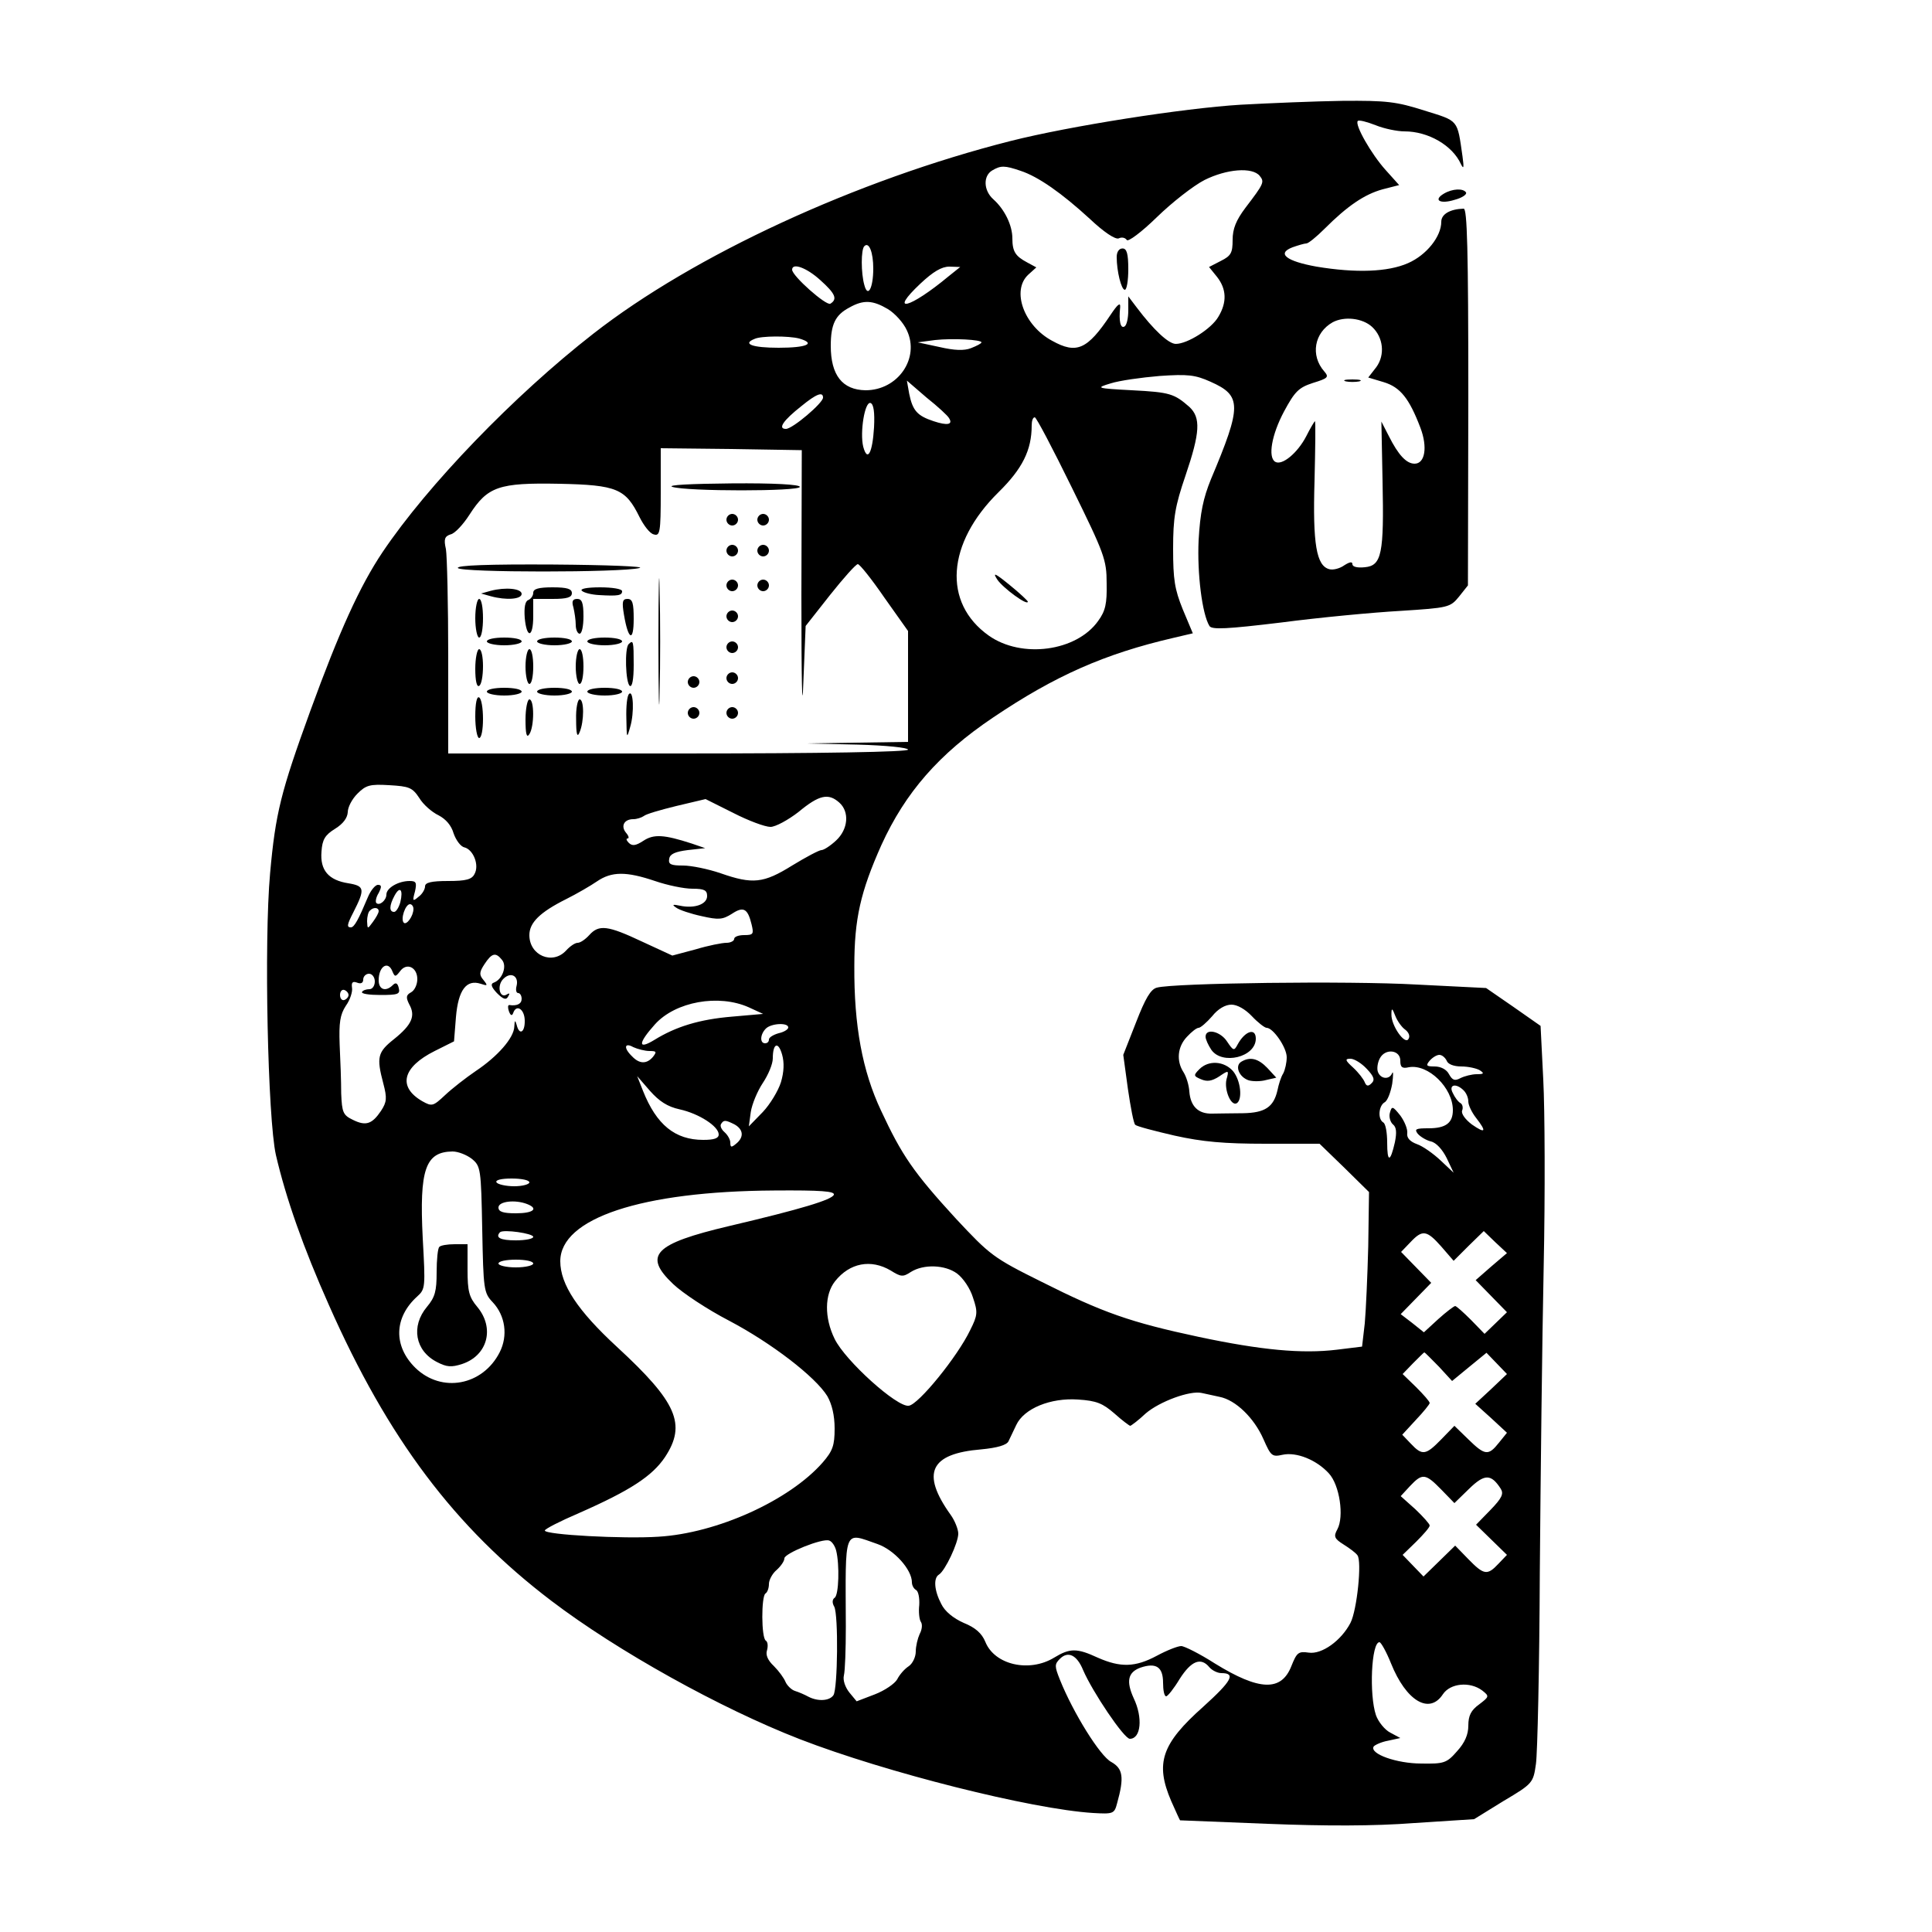 <?xml version="1.0" standalone="no"?>
<!DOCTYPE svg PUBLIC "-//W3C//DTD SVG 20010904//EN"
 "http://www.w3.org/TR/2001/REC-SVG-20010904/DTD/svg10.dtd">
<svg version="1.0" xmlns="http://www.w3.org/2000/svg"
 width="500pt" height="500pt" viewBox="0 0 500 500"
 preserveAspectRatio="xMidYMid meet">

<g transform="translate(0,500) scale(0.1,-0.1)"
fill="#000000" stroke="none">
<path d="M3211 4729 c-148 -9 -442 -55 -596 -94 -398 -101 -819 -295 -1080
-499 -204 -159 -428 -391 -545 -565 -59 -88 -112 -205 -187 -411 -76 -209 -90
-264 -104 -420 -16 -177 -6 -635 15 -729 26 -112 71 -240 137 -388 153 -346
326 -576 576 -766 171 -130 437 -278 643 -358 222 -86 599 -181 759 -191 52
-3 55 -2 62 25 19 68 15 90 -15 107 -29 15 -99 128 -133 213 -14 35 -14 40 0
54 21 21 44 10 60 -29 24 -56 106 -178 121 -178 29 0 34 55 10 105 -20 44 -15
67 17 79 41 14 59 2 59 -39 0 -19 3 -35 8 -35 4 0 20 20 35 45 30 47 55 57 77
30 7 -8 21 -15 31 -15 38 0 27 -20 -47 -87 -108 -96 -125 -146 -83 -244 12
-27 22 -49 23 -50 0 0 102 -4 226 -9 150 -6 277 -6 380 2 l155 10 76 47 c76
45 77 47 84 96 4 28 9 250 10 495 2 245 6 600 10 790 4 190 3 408 -1 485 l-7
140 -70 49 -71 49 -180 9 c-175 10 -629 4 -672 -8 -16 -4 -30 -28 -54 -90
l-33 -84 12 -88 c7 -48 15 -90 19 -93 4 -4 50 -16 102 -28 72 -16 128 -21 235
-21 l140 0 64 -62 64 -63 -2 -140 c-2 -77 -6 -167 -9 -200 l-7 -60 -65 -8
c-91 -11 -196 -1 -357 33 -178 38 -249 63 -408 143 -125 62 -133 69 -221 163
-110 120 -140 164 -194 280 -48 102 -70 219 -69 374 0 122 16 192 70 313 62
136 149 236 289 330 160 108 289 165 466 206 l51 12 -26 62 c-21 52 -25 77
-25 157 0 80 5 110 32 189 38 112 40 150 10 178 -39 34 -50 38 -148 43 -94 5
-95 6 -55 18 22 7 78 15 126 19 73 5 92 3 132 -15 81 -36 81 -62 1 -252 -20
-49 -28 -87 -32 -158 -4 -86 9 -191 28 -222 6 -10 45 -8 186 9 99 13 237 26
308 30 125 8 129 9 152 37 l23 29 1 488 c0 383 -3 487 -12 487 -35 -1 -58 -14
-58 -34 0 -38 -38 -86 -86 -107 -52 -23 -135 -26 -237 -9 -78 14 -104 34 -62
50 14 5 31 10 36 10 5 0 26 17 47 38 59 59 103 89 150 102 l43 11 -35 39 c-37
41 -81 118 -72 127 3 3 23 -2 46 -11 22 -9 56 -16 75 -16 61 0 124 -36 146
-85 7 -14 8 -9 4 20 -14 97 -9 91 -99 119 -72 23 -98 26 -212 25 -71 -1 -189
-6 -263 -10z m-570 -171 c46 -15 107 -58 179 -124 37 -35 66 -54 75 -51 8 4
17 2 21 -4 3 -6 38 20 78 59 39 38 94 81 123 96 58 29 124 34 143 11 13 -16
11 -20 -37 -83 -24 -32 -33 -54 -33 -83 0 -33 -4 -41 -30 -54 l-31 -16 21 -26
c24 -31 26 -65 3 -103 -18 -31 -80 -70 -110 -70 -19 0 -58 37 -101 94 l-22 29
0 -36 c0 -20 -4 -39 -10 -42 -10 -6 -15 14 -11 50 1 14 -7 7 -25 -20 -60 -90
-88 -102 -151 -67 -73 39 -106 130 -62 171 l21 19 -24 13 c-30 16 -38 28 -38
62 0 34 -20 75 -49 101 -26 23 -27 61 -3 75 22 13 32 13 73 -1z m-381 -253 c0
-50 -14 -77 -23 -43 -9 31 -9 93 0 101 12 12 23 -16 23 -58z m-137 -30 c39
-35 45 -49 26 -61 -11 -6 -99 72 -99 88 0 19 38 5 73 -27z m332 10 c-101 -84
-157 -98 -73 -19 33 31 55 44 75 44 l28 -1 -30 -24z m-157 -85 c18 -11 40 -35
49 -55 34 -72 -23 -155 -107 -155 -60 1 -90 39 -90 115 0 56 12 80 48 99 37
21 61 19 100 -4z m1253 -46 c29 -27 34 -72 11 -104 l-21 -27 40 -12 c43 -13
66 -42 95 -118 19 -50 12 -93 -15 -93 -21 0 -42 22 -67 72 l-19 37 3 -153 c4
-189 -2 -220 -46 -224 -19 -2 -32 1 -32 8 0 7 -7 6 -21 -3 -11 -8 -29 -13 -39
-10 -33 9 -43 64 -38 229 2 85 3 154 1 154 -1 0 -12 -18 -23 -40 -22 -42 -62
-76 -80 -65 -19 12 -9 70 23 130 28 52 38 62 75 74 39 12 42 15 29 30 -36 41
-26 100 22 127 30 16 77 11 102 -12z m-1483 -30 c45 -13 20 -24 -53 -24 -68 0
-95 10 -62 23 17 8 88 8 115 1z m472 -10 c0 -3 -12 -9 -27 -15 -18 -7 -43 -6
-82 3 l-56 12 45 6 c46 5 120 1 120 -6z m-84 -196 c11 -17 -4 -20 -40 -8 -42
14 -54 27 -63 71 l-6 34 51 -44 c29 -23 55 -47 58 -53z m-326 53 c0 -14 -79
-81 -96 -81 -22 0 -7 22 40 59 39 32 56 38 56 22z m132 -77 c-4 -66 -17 -91
-28 -50 -9 37 4 118 19 113 8 -3 11 -24 9 -63z m512 -156 c84 -171 90 -186 90
-248 1 -52 -3 -71 -22 -97 -56 -79 -198 -98 -283 -38 -120 85 -109 239 25 371
62 61 86 109 86 173 0 12 3 21 8 21 4 0 47 -82 96 -182z m-700 -278 c0 -222 2
-315 5 -227 l6 147 63 80 c35 44 67 80 72 80 5 0 36 -39 69 -87 l61 -86 0
-144 0 -143 -132 -2 -133 -2 133 -3 c76 -2 132 -8 132 -13 0 -6 -217 -10 -595
-10 l-595 0 0 249 c0 137 -3 263 -6 280 -6 26 -3 33 12 38 11 2 33 26 49 51
47 73 76 83 232 80 150 -3 172 -13 208 -86 11 -22 27 -43 37 -45 16 -5 18 5
18 109 l0 114 183 -2 182 -3 -1 -375z m-989 -525 c10 -17 33 -37 50 -45 19
-10 33 -26 39 -47 6 -17 18 -34 28 -36 23 -6 39 -46 26 -69 -7 -14 -22 -18
-68 -18 -44 0 -60 -4 -60 -14 0 -7 -7 -20 -17 -27 -15 -13 -16 -11 -9 14 5 23
3 27 -14 27 -29 0 -60 -18 -60 -35 0 -15 -18 -30 -26 -22 -3 3 -1 15 6 26 8
16 8 21 -2 21 -7 0 -19 -15 -26 -32 -24 -57 -35 -78 -44 -78 -11 0 -10 7 6 38
31 61 30 69 -12 76 -52 8 -74 34 -70 82 2 31 9 43 35 59 21 13 32 28 33 43 0
13 11 34 25 48 22 22 32 25 82 22 52 -3 60 -6 78 -33z m1087 -12 c27 -24 23
-69 -8 -98 -15 -14 -32 -25 -38 -25 -6 0 -40 -18 -76 -40 -74 -46 -102 -49
-185 -20 -32 11 -76 20 -97 20 -32 0 -39 3 -36 18 2 12 16 18 48 22 l45 5 -35
12 c-71 23 -98 25 -125 7 -20 -13 -29 -14 -38 -5 -6 6 -7 11 -3 11 5 0 3 7 -4
15 -14 17 -5 35 19 35 9 0 21 4 27 8 5 5 43 16 84 26 l76 18 72 -36 c39 -20
82 -36 96 -36 13 0 46 18 73 39 53 44 77 49 105 24z m-477 -203 c32 -11 75
-20 97 -20 31 0 38 -4 38 -19 0 -21 -32 -33 -70 -25 -19 4 -22 3 -10 -5 8 -6
38 -16 66 -22 44 -10 54 -9 78 6 30 20 41 14 51 -27 6 -25 5 -28 -19 -28 -14
0 -26 -4 -26 -10 0 -5 -9 -10 -20 -10 -11 0 -47 -7 -80 -17 l-60 -16 -78 36
c-89 42 -112 45 -137 17 -10 -11 -23 -20 -30 -20 -7 0 -20 -9 -30 -20 -35 -38
-95 -13 -95 40 0 32 27 59 95 93 28 14 64 35 80 46 38 26 76 26 150 1z m-659
-55 c-4 -14 -11 -25 -16 -25 -13 0 -13 16 1 42 14 26 23 16 15 -17z m34 -17
c0 -19 -18 -43 -25 -36 -9 9 4 48 16 48 5 0 9 -6 9 -12z m-90 -6 c0 -5 -7 -17
-15 -28 -14 -19 -14 -19 -15 2 0 11 3 24 7 27 9 10 23 9 23 -1z m319 -126 c14
-16 1 -51 -21 -59 -9 -3 -7 -11 8 -27 16 -16 24 -19 29 -9 5 8 4 10 -4 5 -18
-11 -26 24 -8 41 19 19 40 7 34 -18 -3 -11 -1 -19 4 -19 5 0 9 -7 9 -15 0 -13
-12 -19 -32 -16 -4 0 -4 -7 -1 -16 4 -11 8 -13 11 -5 8 24 29 11 30 -18 1 -32
-14 -41 -21 -12 -4 13 -5 12 -6 -5 -1 -29 -43 -77 -100 -115 -25 -17 -61 -45
-79 -62 -31 -29 -34 -30 -59 -16 -64 37 -52 88 32 130 l50 25 5 63 c6 70 27
98 64 86 18 -6 19 -5 7 10 -11 13 -11 20 3 41 19 29 29 31 45 11z m-283 -31
c6 -14 8 -13 19 1 17 24 45 11 45 -20 0 -14 -7 -29 -16 -34 -13 -7 -14 -13 -5
-31 17 -30 7 -53 -39 -90 -43 -34 -46 -47 -28 -115 10 -38 9 -48 -6 -71 -23
-34 -39 -40 -73 -23 -25 12 -28 19 -30 68 0 30 -2 87 -4 127 -2 56 1 77 16
100 11 15 18 37 16 47 -2 14 2 17 13 13 10 -4 16 -1 16 8 0 8 7 15 15 15 8 0
15 -9 15 -20 0 -11 -6 -20 -14 -20 -8 0 -17 -3 -19 -7 -3 -5 19 -8 47 -8 46 0
52 2 48 18 -3 13 -8 15 -15 8 -19 -19 -37 -12 -37 12 0 37 25 52 36 22z m-114
-60 c0 -5 -5 -11 -11 -13 -6 -2 -11 4 -11 13 0 9 5 15 11 13 6 -2 11 -8 11
-13z m1036 -32 l37 -17 -80 -7 c-85 -7 -146 -26 -201 -60 -44 -27 -43 -9 1 40
53 59 165 79 243 44z m1302 -23 c15 -16 33 -30 38 -30 17 0 52 -51 52 -76 0
-14 -4 -32 -9 -42 -6 -9 -12 -29 -15 -44 -10 -43 -32 -58 -89 -59 -29 0 -65
-1 -80 -1 -36 -1 -56 19 -59 57 -1 17 -8 39 -15 50 -19 29 -16 66 9 92 12 13
25 23 30 23 5 0 21 14 35 30 15 19 34 30 50 30 15 0 36 -12 53 -30z m397 -35
c9 -7 13 -17 8 -24 -9 -16 -45 35 -44 64 0 17 2 17 10 -4 5 -13 17 -30 26 -36z
m-1597 6 c0 -5 -11 -12 -25 -15 -14 -4 -25 -11 -25 -16 0 -6 -4 -10 -10 -10
-14 0 -13 23 2 38 14 14 58 16 58 3z m-359 -61 c18 0 19 -2 9 -15 -16 -19 -35
-19 -54 1 -23 22 -20 37 3 24 11 -5 30 -10 42 -10z m340 -81 c-7 -22 -28 -57
-47 -77 l-36 -37 5 37 c3 20 17 54 31 75 14 21 26 49 26 64 0 39 14 45 24 10
6 -21 5 -45 -3 -72z m1603 55 c0 -16 5 -20 22 -16 50 9 114 -53 114 -111 0
-33 -18 -47 -63 -47 -33 0 -37 -2 -28 -14 7 -8 22 -17 34 -20 14 -3 30 -21 41
-43 l18 -38 -34 32 c-18 17 -46 37 -61 42 -19 7 -27 17 -25 29 1 10 -7 30 -18
45 -20 25 -22 25 -27 7 -3 -10 1 -24 8 -30 9 -7 10 -21 5 -46 -12 -53 -20 -53
-20 -1 0 25 -4 49 -10 52 -15 9 -12 43 3 52 8 4 16 26 20 48 3 22 3 34 0 28
-7 -18 -30 -16 -37 3 -3 8 -1 24 5 35 14 27 54 22 53 -7z m120 1 c3 -9 18 -15
38 -15 18 0 40 -5 48 -10 12 -8 10 -10 -8 -10 -13 0 -32 -5 -42 -10 -15 -8
-21 -6 -30 10 -6 12 -21 20 -37 20 -21 0 -24 2 -13 15 7 8 18 15 25 15 7 0 15
-7 19 -15z m-207 -21 c19 -20 22 -29 12 -38 -8 -8 -13 -7 -17 3 -3 8 -16 25
-30 38 -21 19 -22 23 -7 23 10 0 29 -12 42 -26z m-1778 -105 c50 -11 101 -44
101 -65 0 -10 -12 -14 -40 -14 -73 0 -121 39 -156 127 l-15 38 33 -38 c24 -27
45 -41 77 -48z m2029 49 c7 -7 12 -19 12 -29 0 -9 9 -28 20 -42 28 -36 25 -42
-11 -17 -17 13 -28 28 -25 36 3 7 1 16 -4 19 -6 3 -15 15 -20 26 -12 22 8 27
28 7z m-1887 -88 c23 -13 25 -33 4 -50 -12 -10 -15 -10 -15 3 0 8 -7 20 -15
27 -8 7 -12 16 -9 21 7 11 11 11 35 -1z m-680 -89 c23 -19 24 -25 27 -183 3
-155 4 -164 27 -188 33 -35 40 -87 18 -130 -44 -86 -150 -106 -218 -40 -57 56
-56 130 5 185 21 19 21 24 14 151 -9 178 7 223 77 224 15 0 37 -9 50 -19z
m149 -61 c0 -5 -18 -10 -39 -10 -22 0 -43 5 -46 10 -4 6 12 10 39 10 25 0 46
-4 46 -10z m788 -32 c-5 -13 -84 -37 -271 -81 -195 -46 -223 -76 -145 -150 24
-23 89 -66 145 -95 110 -58 223 -145 254 -195 12 -21 19 -50 19 -84 0 -44 -5
-58 -31 -88 -86 -98 -273 -183 -425 -192 -90 -6 -294 5 -294 16 0 4 39 24 88
45 134 59 190 96 223 145 56 85 31 142 -124 285 -102 94 -147 162 -147 222 0
111 210 181 553 183 123 1 158 -2 155 -11z m-794 -24 c31 -12 16 -24 -29 -24
-33 0 -45 4 -45 15 0 16 43 21 74 9z m16 -85 c0 -5 -20 -9 -45 -9 -40 0 -54 7
-41 21 9 8 86 -3 86 -12z m2350 -25 l32 -37 39 39 39 38 30 -29 30 -28 -41
-35 -40 -35 40 -41 41 -42 -29 -28 -29 -28 -35 36 c-20 20 -38 36 -41 36 -3 0
-23 -15 -44 -34 l-37 -34 -30 24 -30 23 40 41 39 40 -39 40 -39 40 24 25 c31
33 42 32 80 -11z m-2350 -44 c0 -5 -20 -10 -45 -10 -25 0 -45 5 -45 10 0 6 20
10 45 10 25 0 45 -4 45 -10z m925 -18 c27 -17 32 -17 52 -4 33 21 89 19 120
-4 16 -12 34 -39 41 -62 13 -38 12 -46 -7 -84 -33 -69 -134 -193 -159 -196
-30 -5 -165 117 -192 173 -27 55 -26 115 1 149 38 48 93 58 144 28z m1419
-249 l34 -37 45 37 44 36 27 -28 26 -27 -41 -39 -41 -38 41 -37 41 -38 -21
-26 c-27 -34 -36 -33 -79 9 l-36 35 -34 -35 c-40 -41 -49 -43 -79 -11 l-22 23
35 38 c20 21 36 41 36 44 0 4 -16 22 -35 41 l-35 34 27 28 c15 15 28 28 29 28
2 0 18 -17 38 -37z m-568 -78 c42 -8 90 -55 114 -110 19 -43 22 -46 49 -40 36
8 88 -13 120 -48 28 -30 40 -112 22 -145 -10 -18 -8 -24 16 -39 16 -10 32 -22
36 -28 12 -15 -1 -142 -18 -175 -24 -46 -74 -82 -108 -77 -27 4 -31 0 -45 -35
-26 -66 -83 -64 -198 7 -39 25 -79 45 -87 45 -9 0 -37 -11 -63 -25 -56 -30
-94 -31 -153 -5 -54 25 -72 25 -113 0 -64 -39 -154 -19 -178 41 -9 22 -26 37
-56 49 -27 12 -49 30 -58 49 -18 34 -21 67 -6 76 16 10 50 82 50 106 0 11 -9
34 -20 49 -77 108 -53 158 79 169 42 4 66 11 71 21 4 8 13 27 20 42 20 43 89
71 160 66 48 -3 64 -10 94 -36 20 -18 39 -32 41 -32 2 0 21 14 40 32 36 31
115 60 145 53 8 -2 29 -6 46 -10z m574 -240 l34 -35 38 37 c40 39 57 39 82 0
8 -13 3 -24 -27 -55 l-37 -38 40 -39 40 -39 -22 -23 c-29 -31 -38 -29 -78 12
l-34 35 -41 -40 -41 -40 -27 28 -27 28 35 34 c19 19 35 37 35 42 0 4 -17 23
-37 42 l-38 34 24 26 c32 34 40 33 81 -9z m-1566 -158 c9 -36 7 -115 -4 -122
-6 -4 -7 -13 -1 -23 11 -21 9 -212 -2 -229 -10 -15 -40 -17 -65 -4 -9 5 -25
12 -35 15 -9 3 -20 14 -24 23 -4 10 -17 28 -30 41 -16 15 -22 29 -18 41 3 11
2 22 -3 25 -12 7 -12 115 -1 122 5 3 9 14 9 25 0 10 9 27 20 36 11 10 20 23
20 30 0 13 99 53 116 46 7 -2 15 -14 18 -26z m107 17 c43 -15 89 -66 89 -99 0
-8 5 -17 11 -20 6 -4 9 -21 8 -39 -2 -17 0 -37 4 -43 5 -7 3 -21 -3 -32 -5
-11 -10 -31 -10 -45 0 -14 -8 -31 -18 -38 -11 -7 -24 -22 -30 -34 -6 -11 -32
-29 -58 -39 l-47 -18 -19 23 c-11 14 -17 32 -14 44 3 12 5 68 5 126 -1 259 -7
245 82 214z m1329 -309 c39 -97 99 -133 134 -80 19 29 70 34 102 10 19 -15 18
-16 -8 -36 -21 -15 -28 -29 -28 -55 0 -23 -9 -44 -29 -66 -27 -31 -34 -33 -93
-32 -63 0 -134 25 -123 44 3 4 20 12 37 15 l32 7 -26 14 c-14 7 -31 28 -37 45
-18 53 -12 189 9 189 4 0 18 -25 30 -55z"/>
<path d="M2890 4335 c0 -37 12 -85 21 -85 5 0 9 24 9 53 0 41 -4 54 -15 54 -9
0 -15 -9 -15 -22z"/>
<path d="M3483 4013 c9 -2 25 -2 35 0 9 3 1 5 -18 5 -19 0 -27 -2 -17 -5z"/>
<path d="M2581 3500 c15 -22 79 -69 79 -57 0 2 -21 22 -47 43 -38 31 -45 34
-32 14z"/>
<path d="M1740 3740 c37 -12 330 -12 330 0 0 6 -65 10 -177 9 -105 -1 -168 -4
-153 -9z"/>
<path d="M1880 3655 c0 -8 7 -15 15 -15 8 0 15 7 15 15 0 8 -7 15 -15 15 -8 0
-15 -7 -15 -15z"/>
<path d="M1960 3655 c0 -8 7 -15 15 -15 8 0 15 7 15 15 0 8 -7 15 -15 15 -8 0
-15 -7 -15 -15z"/>
<path d="M1704 3340 c0 -146 2 -205 3 -132 2 72 2 192 0 265 -1 72 -3 13 -3
-133z"/>
<path d="M1880 3575 c0 -8 7 -15 15 -15 8 0 15 7 15 15 0 8 -7 15 -15 15 -8 0
-15 -7 -15 -15z"/>
<path d="M1960 3575 c0 -8 7 -15 15 -15 8 0 15 7 15 15 0 8 -7 15 -15 15 -8 0
-15 -7 -15 -15z"/>
<path d="M1185 3530 c7 -12 424 -12 470 0 17 4 -84 8 -223 9 -167 1 -251 -2
-247 -9z"/>
<path d="M1880 3485 c0 -8 7 -15 15 -15 8 0 15 7 15 15 0 8 -7 15 -15 15 -8 0
-15 -7 -15 -15z"/>
<path d="M1960 3485 c0 -8 7 -15 15 -15 8 0 15 7 15 15 0 8 -7 15 -15 15 -8 0
-15 -7 -15 -15z"/>
<path d="M1270 3471 l-25 -7 25 -7 c40 -11 80 -8 80 6 0 14 -42 18 -80 8z"/>
<path d="M1380 3466 c0 -8 -6 -16 -13 -19 -8 -3 -11 -19 -9 -46 5 -55 22 -52
22 4 l0 45 50 0 c38 0 50 4 50 15 0 11 -12 15 -50 15 -36 0 -50 -4 -50 -14z"/>
<path d="M1506 3471 c5 -5 25 -10 44 -11 50 -3 60 -1 60 10 0 6 -26 10 -57 10
-35 0 -53 -4 -47 -9z"/>
<path d="M1230 3400 c0 -27 5 -50 10 -50 6 0 10 23 10 50 0 28 -4 50 -10 50
-5 0 -10 -22 -10 -50z"/>
<path d="M1484 3428 c3 -13 6 -33 6 -45 0 -13 5 -23 10 -23 6 0 10 20 10 45 0
35 -4 45 -16 45 -12 0 -15 -6 -10 -22z"/>
<path d="M1615 3408 c11 -65 25 -70 25 -10 0 41 -3 52 -16 52 -13 0 -15 -7 -9
-42z"/>
<path d="M1880 3405 c0 -8 7 -15 15 -15 8 0 15 7 15 15 0 8 -7 15 -15 15 -8 0
-15 -7 -15 -15z"/>
<path d="M1260 3340 c0 -5 20 -10 45 -10 25 0 45 5 45 10 0 6 -20 10 -45 10
-25 0 -45 -4 -45 -10z"/>
<path d="M1390 3340 c0 -5 20 -10 45 -10 25 0 45 5 45 10 0 6 -20 10 -45 10
-25 0 -45 -4 -45 -10z"/>
<path d="M1520 3340 c0 -5 20 -10 45 -10 25 0 45 5 45 10 0 6 -20 10 -45 10
-25 0 -45 -4 -45 -10z"/>
<path d="M1627 3333 c-11 -10 -8 -101 3 -108 6 -4 10 17 10 54 0 62 -1 66 -13
54z"/>
<path d="M1880 3325 c0 -8 7 -15 15 -15 8 0 15 7 15 15 0 8 -7 15 -15 15 -8 0
-15 -7 -15 -15z"/>
<path d="M1230 3269 c0 -31 4 -48 10 -44 6 3 10 26 10 51 0 24 -4 44 -10 44
-5 0 -10 -23 -10 -51z"/>
<path d="M1360 3275 c0 -25 5 -45 10 -45 6 0 10 20 10 45 0 25 -4 45 -10 45
-5 0 -10 -20 -10 -45z"/>
<path d="M1490 3275 c0 -25 5 -45 10 -45 6 0 10 20 10 45 0 25 -4 45 -10 45
-5 0 -10 -20 -10 -45z"/>
<path d="M1880 3245 c0 -8 7 -15 15 -15 8 0 15 7 15 15 0 8 -7 15 -15 15 -8 0
-15 -7 -15 -15z"/>
<path d="M1780 3235 c0 -8 7 -15 15 -15 8 0 15 7 15 15 0 8 -7 15 -15 15 -8 0
-15 -7 -15 -15z"/>
<path d="M1260 3210 c0 -5 20 -10 45 -10 25 0 45 5 45 10 0 6 -20 10 -45 10
-25 0 -45 -4 -45 -10z"/>
<path d="M1390 3210 c0 -5 20 -10 45 -10 25 0 45 5 45 10 0 6 -20 10 -45 10
-25 0 -45 -4 -45 -10z"/>
<path d="M1520 3210 c0 -5 20 -10 45 -10 25 0 45 5 45 10 0 6 -20 10 -45 10
-25 0 -45 -4 -45 -10z"/>
<path d="M1628 3204 c-5 -4 -8 -32 -7 -63 1 -53 1 -54 10 -22 11 37 8 97 -3
85z"/>
<path d="M1230 3146 c0 -31 5 -56 10 -56 6 0 10 22 10 49 0 28 -4 53 -10 56
-6 4 -10 -15 -10 -49z"/>
<path d="M1360 3138 c0 -38 3 -49 10 -38 13 20 13 90 0 90 -5 0 -10 -24 -10
-52z"/>
<path d="M1491 3138 c0 -39 3 -48 9 -33 12 28 12 85 0 85 -5 0 -10 -24 -9 -52z"/>
<path d="M1780 3155 c0 -8 7 -15 15 -15 8 0 15 7 15 15 0 8 -7 15 -15 15 -8 0
-15 -7 -15 -15z"/>
<path d="M1880 3155 c0 -8 7 -15 15 -15 8 0 15 7 15 15 0 8 -7 15 -15 15 -8 0
-15 -7 -15 -15z"/>
<path d="M3120 2317 c0 -7 7 -22 15 -34 28 -40 115 -19 115 29 0 29 -28 20
-47 -15 -9 -17 -11 -17 -27 7 -17 27 -56 36 -56 13z"/>
<path d="M3212 2252 c-17 -11 -5 -40 20 -48 11 -3 31 -3 45 1 l26 6 -23 25
c-24 25 -45 30 -68 16z"/>
<path d="M3104 2233 c-16 -16 -15 -18 4 -26 16 -7 28 -5 47 7 25 17 26 17 19
-8 -6 -27 12 -70 27 -61 15 10 10 59 -10 83 -23 26 -63 29 -87 5z"/>
<path d="M1137 1773 c-4 -3 -7 -33 -7 -66 0 -48 -4 -64 -25 -89 -42 -50 -31
-114 26 -143 25 -13 37 -14 65 -5 66 22 85 93 39 148 -21 25 -25 40 -25 96 l0
66 -33 0 c-19 0 -37 -3 -40 -7z"/>
<path d="M3737 4499 c-29 -17 -10 -28 28 -16 19 5 32 14 29 19 -7 11 -35 10
-57 -3z"/>
</g>
</svg>
